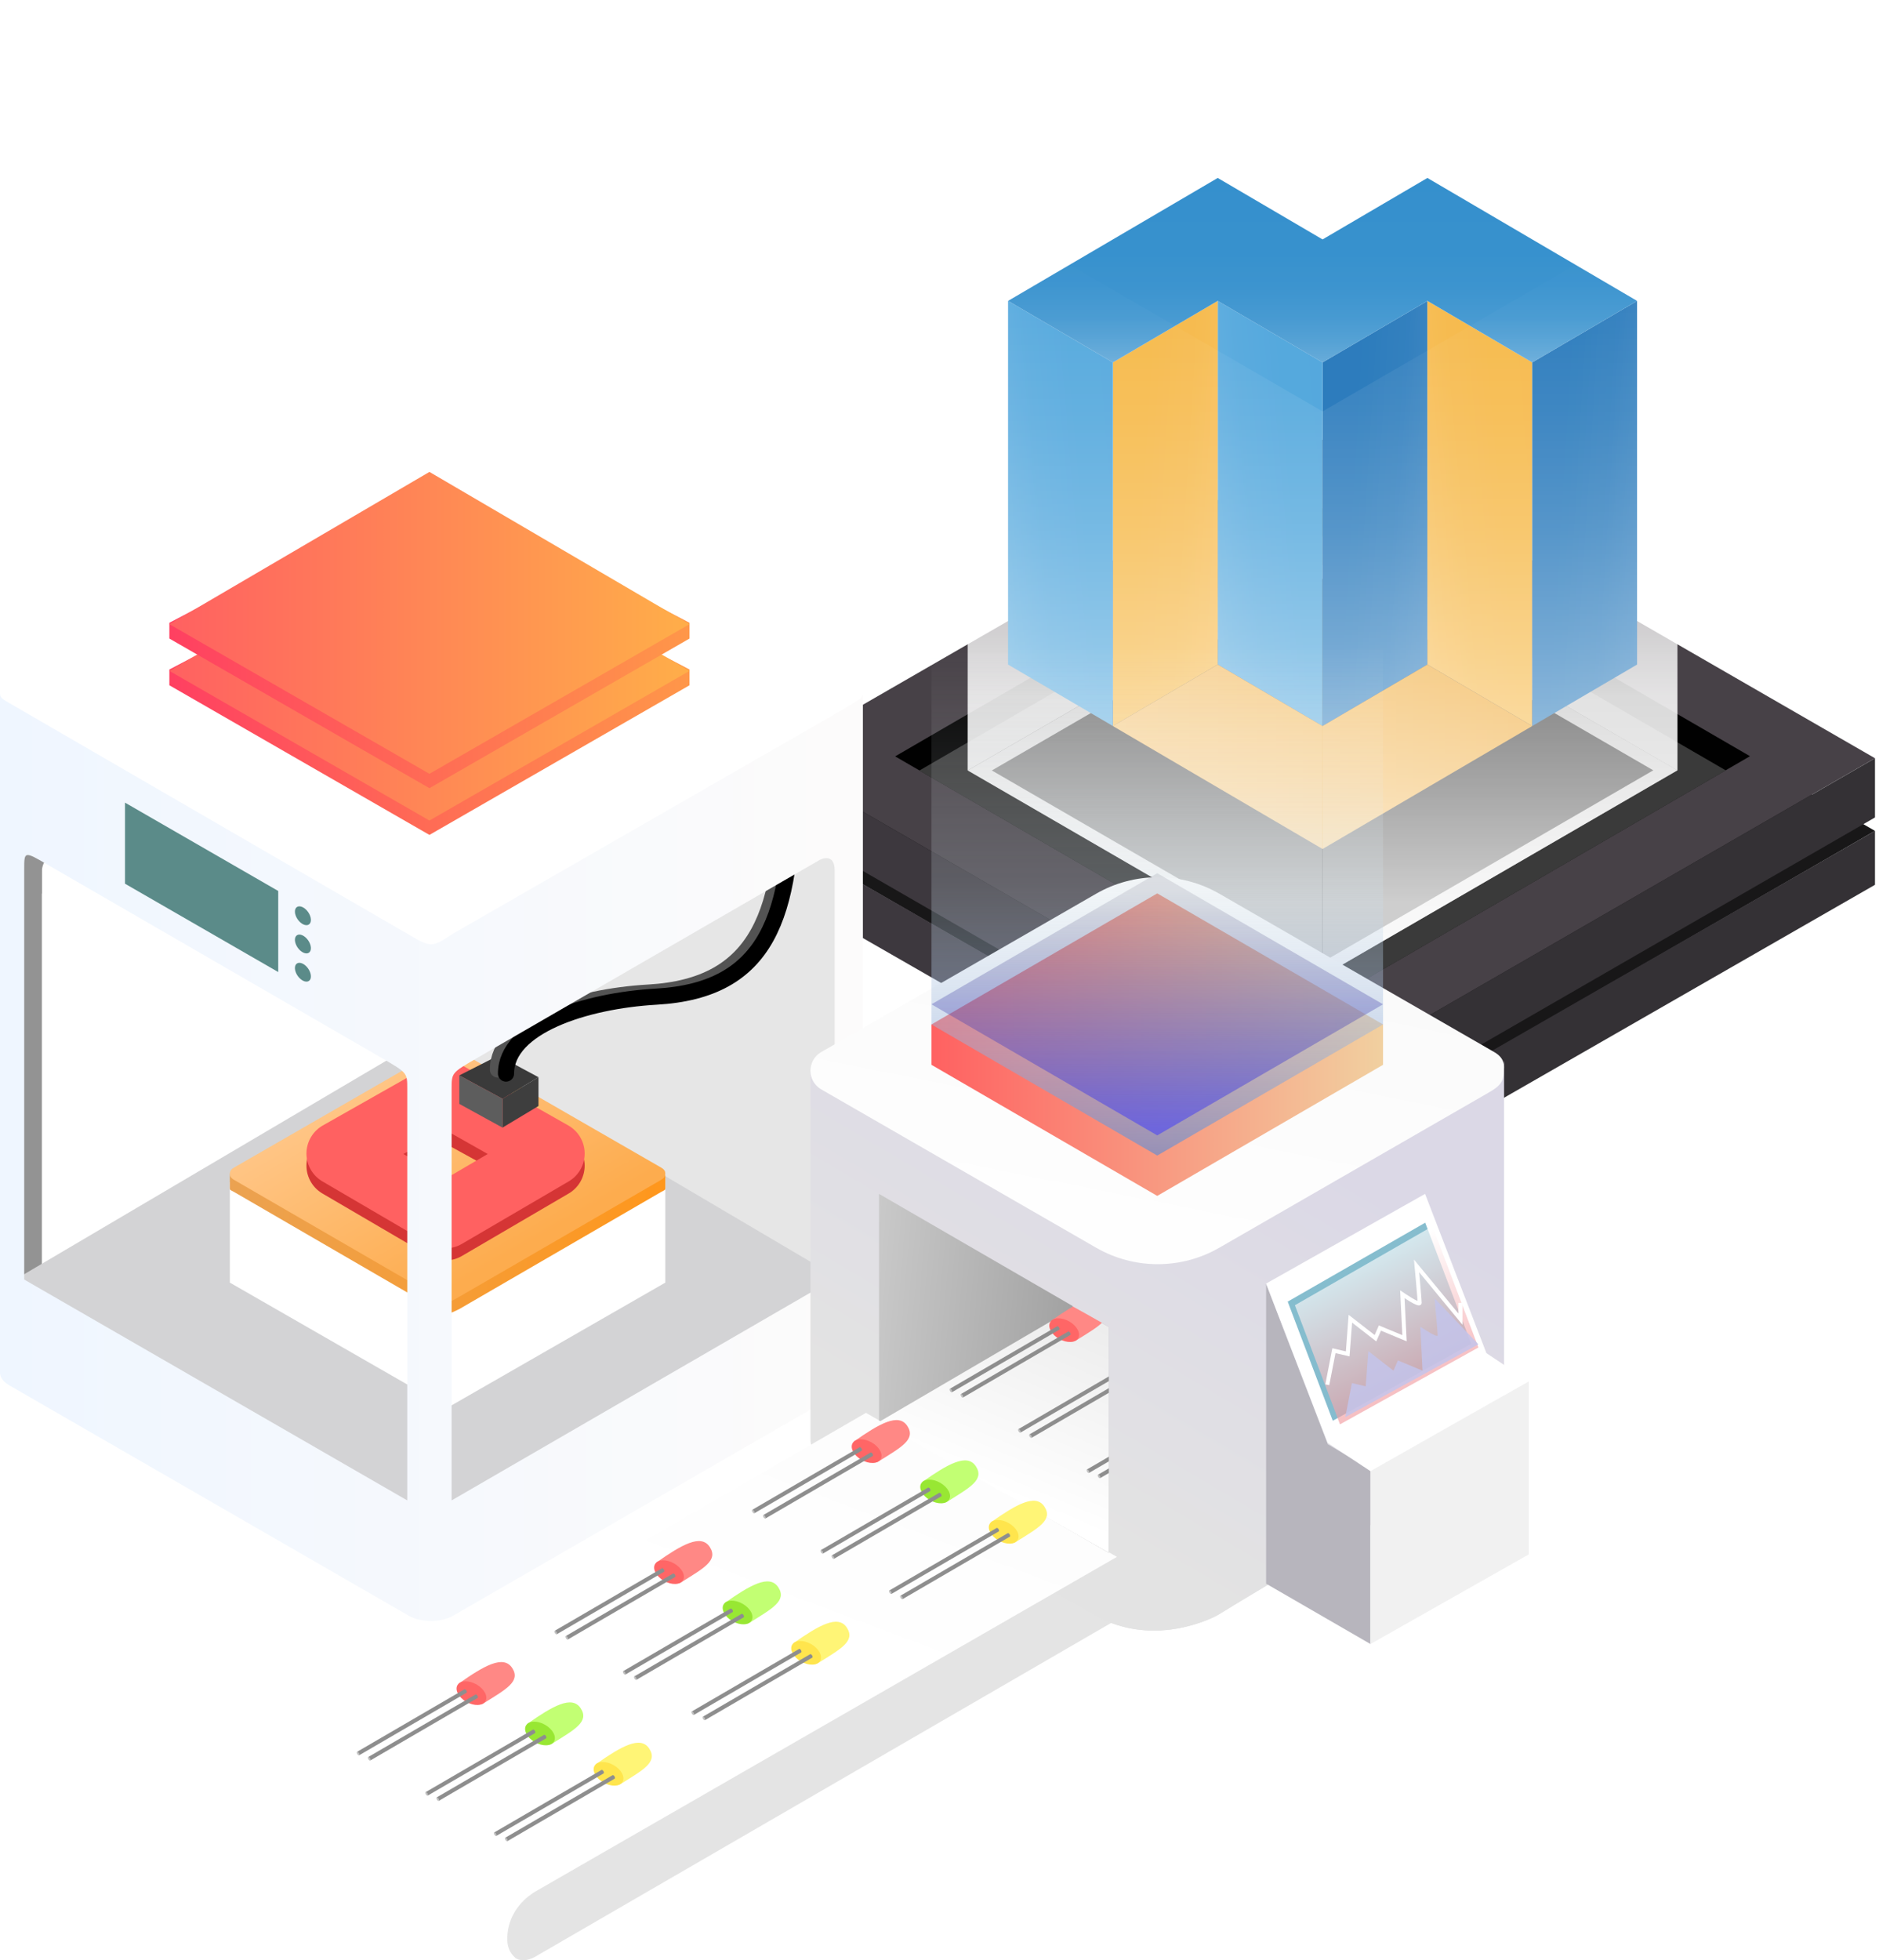<svg width="466" height="486" viewBox="0 0 466 486" fill="none" xmlns="http://www.w3.org/2000/svg">
<path fill-rule="evenodd" clip-rule="evenodd" d="M191.002 206L328.002 127L465.002 206L328.002 285L191.002 206Z" fill="#181718"/>
<path fill-rule="evenodd" clip-rule="evenodd" d="M328.002 298L465.002 219.372V206L328.002 284.629V298Z" fill="#343135"/>
<path fill-rule="evenodd" clip-rule="evenodd" d="M191.002 219.372L328.002 298V284.629L191.002 206V219.372Z" fill="#3D383E"/>
<path fill-rule="evenodd" clip-rule="evenodd" d="M191.002 187.987L328.002 109L465.002 187.987L328.002 267L191.002 187.987Z" fill="#474147"/>
<path fill-rule="evenodd" clip-rule="evenodd" d="M328.002 281.66L465.002 202.674V188L328.002 267V281.66Z" fill="#343135"/>
<path fill-rule="evenodd" clip-rule="evenodd" d="M191.002 202.674L328.002 281.66V266.988L191.002 188V202.674Z" fill="#3D383E"/>
<path fill-rule="evenodd" clip-rule="evenodd" d="M434.002 187.484L328.002 126L222.002 187.527L328.002 249L434.002 187.484Z" fill="#010101"/>
<path fill-rule="evenodd" clip-rule="evenodd" d="M428.002 191.004L328.002 133L228.002 191.045L328.002 249.038L428.002 191.004Z" fill="#3A3A3A"/>
<g filter="url(#filter0_d)">
<path fill-rule="evenodd" clip-rule="evenodd" d="M328.002 143.468L245.985 191.022L328.001 238.533L410.019 190.988L328.002 143.468ZM328.002 140L240.002 191.023L328.002 242L416.002 190.987L328.002 140Z" fill="url(#paint0_linear)"/>
</g>
<path fill-rule="evenodd" clip-rule="evenodd" d="M416.002 51L328.002 0V140L416.002 191V51Z" fill="url(#paint1_linear)"/>
<path fill-rule="evenodd" clip-rule="evenodd" d="M240.002 51L328.002 0V140L240.002 191V51Z" fill="url(#paint2_linear)"/>
<path fill-rule="evenodd" clip-rule="evenodd" d="M328.001 89.844L354.002 74.602V164.763L328.001 180.004V89.844Z" fill="#2B7BBC"/>
<path fill-rule="evenodd" clip-rule="evenodd" d="M328.003 180.004L302.001 164.763V74.602L328.003 89.844L328.003 180.004Z" fill="#54A8DD"/>
<path fill-rule="evenodd" clip-rule="evenodd" d="M380 180.004L354.002 164.763V74.602L380 89.844V180.004Z" fill="#F6B94A"/>
<path fill-rule="evenodd" clip-rule="evenodd" d="M276.003 89.845V180.004L302.001 164.763V74.602L276.003 89.844V89.845Z" fill="#F6B94A"/>
<path fill-rule="evenodd" clip-rule="evenodd" d="M250.003 74.602V164.763L276.003 180.004V89.844L250.003 74.602Z" fill="#54A8DD"/>
<path fill-rule="evenodd" clip-rule="evenodd" d="M354.003 164.763L380 180.005L328.003 210.487L276.004 180.005L302.001 164.763L328.002 180.005L354.003 164.763Z" fill="#F0AB3A"/>
<path fill-rule="evenodd" clip-rule="evenodd" d="M406 74.602V164.763L380 180.004V89.844L406 74.602Z" fill="#2B7BBC"/>
<path fill-rule="evenodd" clip-rule="evenodd" d="M354.002 74.602L328.001 89.844L302.001 74.602L276.004 89.844L250.005 74.602L302.001 44.12L328.001 59.361L354.003 44.12L406.002 74.602L380 89.844L354.002 74.602Z" fill="#3590CD"/>
<path fill-rule="evenodd" clip-rule="evenodd" d="M328 89.844L354.001 74.602V164.763L328 180.004V89.844Z" fill="url(#paint3_linear)"/>
<path fill-rule="evenodd" clip-rule="evenodd" d="M328.001 180.004L302.001 164.763V74.602L328.003 89.844L328.001 180.004Z" fill="url(#paint4_linear)"/>
<path fill-rule="evenodd" clip-rule="evenodd" d="M379.999 180.004L354.001 164.763V74.602L379.999 89.844V180.004Z" fill="url(#paint5_linear)"/>
<path fill-rule="evenodd" clip-rule="evenodd" d="M276.002 89.845V180.004L302.001 164.763V74.602L276.003 89.844L276.002 89.845Z" fill="url(#paint6_linear)"/>
<path fill-rule="evenodd" clip-rule="evenodd" d="M250.002 74.602V164.763L276.002 180.004V89.844L250.002 74.602Z" fill="url(#paint7_linear)"/>
<path fill-rule="evenodd" clip-rule="evenodd" d="M354.002 164.763L379.999 180.005L328.003 210.487L276.003 180.005L302.001 164.763L328.002 180.005L354.002 164.763Z" fill="url(#paint8_linear)"/>
<path fill-rule="evenodd" clip-rule="evenodd" d="M405.999 74.602V164.763L379.999 180.004V89.844L405.999 74.602Z" fill="url(#paint9_linear)"/>
<path fill-rule="evenodd" clip-rule="evenodd" d="M354.001 74.602L328 89.844L302.001 74.602L276.004 89.844L250.004 74.602L302.001 44.12L328.001 59.361L354.003 44.12L406.002 74.602L380 89.844L354.001 74.602Z" fill="url(#paint10_linear)"/>
<path fill-rule="evenodd" clip-rule="evenodd" d="M328.002 102L240.002 51V191L328.002 242V102Z" fill="url(#paint11_linear)"/>
<path fill-rule="evenodd" clip-rule="evenodd" d="M328.002 102L416.002 51V191L328.002 242V102Z" fill="url(#paint12_linear)"/>
<path fill-rule="evenodd" clip-rule="evenodd" d="M10.389 221.536C10.389 219.453 10.389 217.667 10.389 216.179C10.389 213.054 12.774 211.632 14.826 211.763C18.448 211.995 19.869 214.211 21.098 213.726C22.44 213.195 26.13 214.012 26.607 213.726C26.913 213.542 26.386 212.852 26.259 212.685C25.974 212.312 24.757 210.163 24.236 209.665C22.981 208.465 15.227 206.707 13.21 206.918C11.189 207.131 7.819 207.979 6.819 209.665C6.409 210.355 6.202 212.348 5.869 213.054C5.528 213.777 5.895 215.379 5.869 216.193C5.851 216.717 5.789 218.795 5.683 222.429L10.389 221.536Z" fill="#939393"/>
<path fill-rule="evenodd" clip-rule="evenodd" d="M1.944 215.712H10.381L10.381 321.952H1.944L1.944 215.712Z" fill="#939393"/>
<path fill-rule="evenodd" clip-rule="evenodd" d="M110.735 132.464L109.827 265.403L210.614 321.34L210.252 208.013C210.252 208.013 111.475 139.127 111.648 136.351" fill="#E6E6E6"/>
<path fill-rule="evenodd" clip-rule="evenodd" d="M2.151 318.187L106.124 256.897L210.096 318.187L106.124 379.476L2.151 318.187Z" fill="#D3D3D5"/>
<path fill-rule="evenodd" clip-rule="evenodd" d="M111.002 321.874V349.001L165.002 318.001V292.001L111.002 321.874Z" fill="url(#paint13_linear)"/>
<path fill-rule="evenodd" clip-rule="evenodd" d="M57.002 318L111.002 349V324.354L57.002 293.086V318Z" fill="url(#paint14_linear)"/>
<path fill-rule="evenodd" clip-rule="evenodd" d="M106.776 263.85L57.002 291V294.501C57.002 295.001 57.002 295.001 58.002 295.501L108.002 324.501C111.002 326 111.002 326.001 114.002 324.501L164.002 295.5C165.002 295 165.002 295.001 165.002 294.501V291.43L115.228 263.85C114.059 263.17 112.528 262.828 110.998 262.828C109.468 262.828 107.945 263.17 106.776 263.85Z" fill="url(#paint15_linear)"/>
<path fill-rule="evenodd" clip-rule="evenodd" d="M107.502 261L58.002 289.5C57.233 289.956 57.001 290.403 57.002 291C57.003 291.596 57.235 292.046 58.002 292.5L108.002 321.452C111.002 323.201 111.002 323.2 114.002 321.452L164.002 292.5C164.769 292.046 165.001 291.596 165.002 291C165.003 290.403 164.771 289.956 164.002 289.5L114.502 261C113.335 260.308 112.533 259.5 111.002 259.5C109.472 259.5 108.669 260.308 107.502 261Z" fill="url(#paint16_linear)"/>
<path fill-rule="evenodd" clip-rule="evenodd" d="M109.715 274L137.002 289L110.502 304.5L84.002 289L109.715 274Z" stroke="#D53535" stroke-width="16" stroke-linecap="round" stroke-linejoin="round"/>
<path fill-rule="evenodd" clip-rule="evenodd" d="M110.502 271L137.002 286L110.502 301.5L84.002 286L110.502 271Z" stroke="#FF6161" stroke-width="16" stroke-linecap="round" stroke-linejoin="round"/>
<path fill-rule="evenodd" clip-rule="evenodd" d="M113.913 266.626L123.565 261.715L133.547 267.072L124.623 272.429L113.913 266.626Z" fill="#3A3A3A"/>
<path fill-rule="evenodd" clip-rule="evenodd" d="M124.623 272.429L133.547 267.072V274.215L124.623 279.572V272.429Z" fill="#3E3E3E"/>
<path fill-rule="evenodd" clip-rule="evenodd" d="M113.913 266.625L124.623 272.429V279.572L113.913 273.691V266.625Z" fill="#5D5D5D"/>
<path d="M123.491 265.179C123.491 253.5 143.002 247.114 160.787 246.098C188.502 244.515 194.503 226 194.503 193" stroke="#535353" stroke-width="4" stroke-linecap="round" stroke-linejoin="round"/>
<path d="M125.491 266.179C125.491 254.5 145.002 248.114 162.787 247.098C190.502 245.515 196.502 227 196.502 194" stroke="black" stroke-width="4" stroke-linecap="round" stroke-linejoin="round"/>
<path d="M0.002 171.536L0.002 179.826L0.002 340.527L0.002 340.536C0.097 341.602 0.907 342.657 2.322 343.473L101.342 400.573C104.381 402.326 109.311 402.334 112.355 400.591L210.502 344C214.002 342 214.002 342 214.002 340.176V321.445V321.474L214.002 179.476V171.536L0.002 171.536ZM6.002 317.239L6.002 215.5C6.002 211 6.002 211 12.002 214.5L95.002 262.5C101.002 266 101.002 266 101.002 270L101.002 372L6.002 317.239ZM112.002 270C112.002 265.974 112.002 266 118.002 262.5L203.081 213.322C203.662 212.99 204.216 212.814 204.719 212.772C206.228 212.646 207.002 213.76 207.002 215.766L207.002 317L112.002 372L112.002 270Z" fill="url(#paint17_linear)"/>
<path fill-rule="evenodd" clip-rule="evenodd" d="M101.002 231.5L3.502 175C0.002 173 -0.017 173 0.002 171.5C0.014 170.563 0.002 169.5 3.502 167.5L101.002 111.001C106.502 107.5 106.502 107.501 112.002 111.002L211.726 168.437C213.077 169.216 214.02 169.5 214.002 171.5C213.989 173 214.002 173 208.002 176.5L112.319 231.5C107.002 235 107.002 235 101.002 231.5Z" fill="white"/>
<path d="M31.002 199L69.002 220.9V241L31.002 219.1V199Z" fill="#5B8B89"/>
<path fill-rule="evenodd" clip-rule="evenodd" d="M73.145 233.164C73.225 234.357 74.175 235.72 75.268 236.207C76.362 236.694 77.183 236.12 77.104 234.926C77.025 233.731 76.075 232.369 74.982 231.882C73.888 231.395 73.066 231.969 73.145 233.164Z" fill="#5B8B89"/>
<path fill-rule="evenodd" clip-rule="evenodd" d="M73.145 240.164C73.225 241.357 74.175 242.72 75.268 243.207C76.362 243.694 77.183 243.12 77.104 241.926C77.025 240.731 76.075 239.369 74.982 238.882C73.888 238.395 73.066 238.969 73.145 240.164Z" fill="#5B8B89"/>
<path fill-rule="evenodd" clip-rule="evenodd" d="M73.145 226.164C73.225 227.357 74.175 228.72 75.268 229.207C76.362 229.694 77.183 229.12 77.104 227.926C77.025 226.731 76.075 225.369 74.982 224.882C73.888 224.395 73.066 224.969 73.145 226.164Z" fill="#5B8B89"/>
<path fill-rule="evenodd" clip-rule="evenodd" d="M42.002 165.994V169.9L106.502 207L171.002 169.9V165.994L106.502 132.149L42.002 165.994Z" fill="url(#paint18_linear)"/>
<path fill-rule="evenodd" clip-rule="evenodd" d="M42.002 166.336L106.502 203.437L171.002 166.336L106.502 128.585L42.002 166.336Z" fill="url(#paint19_linear)"/>
<path fill-rule="evenodd" clip-rule="evenodd" d="M42.002 154.411V158.316L106.502 195.416L171.002 158.316V154.411C149.502 143.128 128.002 131.846 106.502 120.565C85.002 131.846 63.502 143.128 42.002 154.411Z" fill="url(#paint20_linear)"/>
<path fill-rule="evenodd" clip-rule="evenodd" d="M42.002 154.753L106.502 191.852L171.002 154.753L106.502 117.001L42.002 154.753Z" fill="url(#paint21_linear)"/>
<path fill-rule="evenodd" clip-rule="evenodd" d="M135.341 466.532C134.624 466.709 133.81 467.026 132.889 467.5C127.012 470.526 125.515 475.298 125.515 480.325C125.515 485.352 128.952 487.252 132.672 485.165L276.34 401.929V385.107L135.341 466.532Z" fill="#E4E4E4"/>
<path fill-rule="evenodd" clip-rule="evenodd" d="M373.002 263C373.002 281.5 373.002 356.932 373.002 356.932C373.002 356.932 374.406 359.2 351.599 371.576C328.793 383.952 301.919 400.475 301.919 400.475C301.919 400.475 286.714 409.025 271.511 400.475C256.306 391.924 204.866 362.758 204.866 362.758C204.866 362.758 201.002 360.779 201.002 356.932C201.002 353.086 201.002 265.465 201.002 265.465C201.002 265.465 201.002 266.156 202.502 267C204.313 268.021 204.08 268.166 209.056 270.96C214.635 274.091 233.496 285.011 274.449 308.523C278.634 310.926 284.002 311 287.002 311C290.002 311 295.502 310.744 300.402 307.953C346.536 281.673 367.047 269.621 369.174 268.29C372.591 266.154 373.002 263.873 373.002 263Z" fill="url(#paint22_linear)"/>
<path d="M132.655 469.036C131.536 469.718 125.812 473.35 125.812 480.72C125.812 483.541 127.069 484.754 128.002 485.6C128.002 485.6 126.828 485.665 68.002 451C65.828 449.719 64.829 447.565 64.829 445.181C64.829 443.11 64.814 440.056 66.525 437.264C67.415 435.812 69.086 434.619 71.098 433.454C214.76 350.286 214.76 350.286 214.76 350.286L277.002 386L132.655 469.036Z" fill="url(#paint23_linear)"/>
<path fill-rule="evenodd" clip-rule="evenodd" d="M218.002 352.197V296.001L275.002 329.001V385.001L218.002 352.197Z" fill="url(#paint24_linear)"/>
<path fill-rule="evenodd" clip-rule="evenodd" d="M275.002 329.001V385.001L218.002 352.539L266.502 324.151L275.002 329.001Z" fill="url(#paint25_linear)"/>
<path d="M119.951 422.298C118.783 423.034 117.233 422.334 116.029 420.481C114.826 418.628 113.35 417.697 113.85 417.347C119.988 413.046 124.85 410.197 127.029 413.552C129.207 416.906 125.45 418.833 119.951 422.298Z" fill="#FF8885"/>
<ellipse rx="4" ry="2.5" transform="matrix(0.866 0.5 -0.512 0.859 116.921 419.785)" fill="#FF6666"/>
<path d="M117.944 420.117C117.944 420.117 118.202 420.083 118.408 420.426C118.614 420.769 118.459 420.974 118.459 420.974L91.834 436.477L91.319 435.62L117.944 420.117Z" fill="#8E8E8E"/>
<ellipse rx="0.5" ry="0.239" transform="matrix(0.515 0.857 -0.864 0.503 91.562 436.056)" fill="#C1C1C1"/>
<path d="M115.196 418.817C115.196 418.817 115.454 418.783 115.66 419.126C115.866 419.469 115.712 419.675 115.712 419.675L89.087 435.177L88.572 434.32L115.196 418.817Z" fill="#8E8E8E"/>
<ellipse rx="0.5" ry="0.239" transform="matrix(0.515 0.857 -0.864 0.503 88.814 434.756)" fill="#C1C1C1"/>
<path d="M168.951 392.298C167.783 393.034 166.233 392.334 165.029 390.481C163.826 388.628 162.35 387.697 162.85 387.347C168.988 383.046 173.85 380.197 176.029 383.552C178.207 386.906 174.45 388.833 168.951 392.298Z" fill="#FF8885"/>
<ellipse rx="4" ry="2.5" transform="matrix(0.866 0.5 -0.512 0.859 165.921 389.785)" fill="#FF6666"/>
<path d="M166.944 390.117C166.944 390.117 167.202 390.083 167.408 390.426C167.614 390.769 167.459 390.974 167.459 390.974L140.834 406.477L140.319 405.62L166.944 390.117Z" fill="#8E8E8E"/>
<ellipse rx="0.5" ry="0.239" transform="matrix(0.515 0.857 -0.864 0.503 140.562 406.056)" fill="#C1C1C1"/>
<path d="M164.196 388.817C164.196 388.817 164.454 388.783 164.66 389.126C164.866 389.469 164.712 389.675 164.712 389.675L138.087 405.177L137.572 404.32L164.196 388.817Z" fill="#8E8E8E"/>
<ellipse rx="0.5" ry="0.239" transform="matrix(0.515 0.857 -0.864 0.503 137.814 404.756)" fill="#C1C1C1"/>
<path d="M136.95 432.298C135.782 433.034 134.232 432.334 133.029 430.481C131.826 428.628 130.35 427.697 130.85 427.347C136.988 423.046 141.85 420.197 144.028 423.552C146.207 426.906 142.45 428.833 136.95 432.298Z" fill="#C2FF73"/>
<ellipse rx="4" ry="2.5" transform="matrix(0.866 0.5 -0.512 0.859 133.921 429.785)" fill="#98E733"/>
<path d="M134.943 430.117C134.943 430.117 135.201 430.083 135.407 430.426C135.613 430.769 135.458 430.974 135.458 430.974L108.834 446.477L108.319 445.62L134.943 430.117Z" fill="#8E8E8E"/>
<ellipse rx="0.5" ry="0.239" transform="matrix(0.515 0.857 -0.864 0.503 108.561 446.056)" fill="#C1C1C1"/>
<path d="M132.196 428.817C132.196 428.817 132.454 428.783 132.66 429.126C132.866 429.469 132.711 429.675 132.711 429.675L106.086 445.177L105.571 444.32L132.196 428.817Z" fill="#8E8E8E"/>
<ellipse rx="0.5" ry="0.239" transform="matrix(0.515 0.857 -0.864 0.503 105.814 444.756)" fill="#C1C1C1"/>
<path d="M185.95 402.298C184.782 403.034 183.232 402.334 182.029 400.481C180.826 398.628 179.35 397.697 179.85 397.347C185.988 393.046 190.85 390.197 193.028 393.552C195.207 396.906 191.45 398.833 185.95 402.298Z" fill="#C2FF73"/>
<ellipse rx="4" ry="2.5" transform="matrix(0.866 0.5 -0.512 0.859 182.921 399.785)" fill="#98E733"/>
<path d="M183.943 400.117C183.943 400.117 184.201 400.083 184.407 400.426C184.613 400.769 184.458 400.974 184.458 400.974L157.834 416.477L157.319 415.62L183.943 400.117Z" fill="#8E8E8E"/>
<ellipse rx="0.5" ry="0.239" transform="matrix(0.515 0.857 -0.864 0.503 157.561 416.056)" fill="#C1C1C1"/>
<path d="M181.196 398.817C181.196 398.817 181.454 398.783 181.66 399.126C181.866 399.469 181.711 399.675 181.711 399.675L155.086 415.177L154.571 414.32L181.196 398.817Z" fill="#8E8E8E"/>
<ellipse rx="0.5" ry="0.239" transform="matrix(0.515 0.857 -0.864 0.503 154.814 414.756)" fill="#C1C1C1"/>
<path d="M153.95 442.298C152.782 443.034 151.232 442.334 150.029 440.481C148.826 438.628 147.35 437.697 147.85 437.347C153.988 433.046 158.85 430.197 161.028 433.552C163.207 436.906 159.45 438.833 153.95 442.298Z" fill="#FFF576"/>
<ellipse rx="4" ry="2.5" transform="matrix(0.866 0.5 -0.512 0.859 150.921 439.785)" fill="#FFE54D"/>
<path d="M151.943 440.117C151.943 440.117 152.201 440.083 152.407 440.426C152.613 440.769 152.458 440.974 152.458 440.974L125.834 456.477L125.319 455.62L151.943 440.117Z" fill="#8E8E8E"/>
<ellipse rx="0.5" ry="0.239" transform="matrix(0.515 0.857 -0.864 0.503 125.561 456.056)" fill="#C1C1C1"/>
<path d="M149.196 438.817C149.196 438.817 149.454 438.783 149.66 439.126C149.866 439.469 149.711 439.675 149.711 439.675L123.086 455.177L122.571 454.32L149.196 438.817Z" fill="#8E8E8E"/>
<ellipse rx="0.5" ry="0.239" transform="matrix(0.515 0.857 -0.864 0.503 122.814 454.756)" fill="#C1C1C1"/>
<path d="M202.95 412.298C201.782 413.034 200.232 412.334 199.029 410.481C197.826 408.628 196.35 407.697 196.85 407.347C202.988 403.046 207.85 400.197 210.028 403.552C212.207 406.906 208.45 408.833 202.95 412.298Z" fill="#FFF576"/>
<ellipse rx="4" ry="2.5" transform="matrix(0.866 0.5 -0.512 0.859 199.921 409.785)" fill="#FFE54D"/>
<path d="M200.943 410.117C200.943 410.117 201.201 410.083 201.407 410.426C201.613 410.769 201.458 410.974 201.458 410.974L174.834 426.477L174.319 425.62L200.943 410.117Z" fill="#8E8E8E"/>
<ellipse rx="0.5" ry="0.239" transform="matrix(0.515 0.857 -0.864 0.503 174.561 426.056)" fill="#C1C1C1"/>
<path d="M198.196 408.817C198.196 408.817 198.454 408.783 198.66 409.126C198.866 409.469 198.711 409.675 198.711 409.675L172.086 425.177L171.571 424.32L198.196 408.817Z" fill="#8E8E8E"/>
<ellipse rx="0.5" ry="0.239" transform="matrix(0.515 0.857 -0.864 0.503 171.814 424.756)" fill="#C1C1C1"/>
<path d="M217.951 362.298C216.783 363.034 215.233 362.334 214.029 360.481C212.826 358.628 211.35 357.697 211.85 357.347C217.989 353.046 222.85 350.197 225.029 353.552C227.207 356.906 223.451 358.833 217.951 362.298Z" fill="#FF8885"/>
<ellipse rx="4" ry="2.5" transform="matrix(0.866 0.5 -0.512 0.859 214.922 359.785)" fill="#FF6666"/>
<path d="M215.944 360.117C215.944 360.117 216.202 360.083 216.408 360.426C216.614 360.769 216.459 360.974 216.459 360.974L189.834 376.477L189.319 375.62L215.944 360.117Z" fill="#8E8E8E"/>
<ellipse rx="0.5" ry="0.239" transform="matrix(0.515 0.857 -0.864 0.503 189.562 376.056)" fill="#C1C1C1"/>
<path d="M213.197 358.817C213.197 358.817 213.455 358.783 213.661 359.126C213.867 359.469 213.712 359.675 213.712 359.675L187.087 375.177L186.572 374.32L213.197 358.817Z" fill="#8E8E8E"/>
<ellipse rx="0.5" ry="0.239" transform="matrix(0.515 0.857 -0.864 0.503 186.815 374.756)" fill="#C1C1C1"/>
<path d="M234.95 372.298C233.782 373.034 232.232 372.334 231.029 370.481C229.826 368.628 228.35 367.697 228.85 367.347C234.988 363.046 239.85 360.197 242.028 363.552C244.207 366.906 240.45 368.833 234.95 372.298Z" fill="#C2FF73"/>
<ellipse rx="4" ry="2.5" transform="matrix(0.866 0.5 -0.512 0.859 231.921 369.785)" fill="#98E733"/>
<path d="M232.944 370.117C232.944 370.117 233.201 370.083 233.407 370.426C233.613 370.769 233.459 370.974 233.459 370.974L206.834 386.477L206.319 385.62L232.944 370.117Z" fill="#8E8E8E"/>
<ellipse rx="0.5" ry="0.239" transform="matrix(0.515 0.857 -0.864 0.503 206.561 386.056)" fill="#C1C1C1"/>
<path d="M230.196 368.817C230.196 368.817 230.454 368.783 230.66 369.126C230.866 369.469 230.711 369.675 230.711 369.675L204.086 385.177L203.571 384.32L230.196 368.817Z" fill="#8E8E8E"/>
<ellipse rx="0.5" ry="0.239" transform="matrix(0.515 0.857 -0.864 0.503 203.814 384.756)" fill="#C1C1C1"/>
<path d="M251.95 382.298C250.782 383.034 249.232 382.334 248.029 380.481C246.826 378.628 245.35 377.697 245.85 377.347C251.988 373.046 256.85 370.197 259.028 373.552C261.207 376.906 257.45 378.833 251.95 382.298Z" fill="#FFF576"/>
<ellipse rx="4" ry="2.5" transform="matrix(0.866 0.5 -0.512 0.859 248.921 379.785)" fill="#FFE54D"/>
<path d="M249.944 380.117C249.944 380.117 250.201 380.083 250.407 380.426C250.613 380.769 250.459 380.974 250.459 380.974L223.834 396.477L223.319 395.62L249.944 380.117Z" fill="#8E8E8E"/>
<ellipse rx="0.5" ry="0.239" transform="matrix(0.515 0.857 -0.864 0.503 223.561 396.056)" fill="#C1C1C1"/>
<path d="M247.196 378.817C247.196 378.817 247.454 378.783 247.66 379.126C247.866 379.469 247.711 379.675 247.711 379.675L221.086 395.177L220.571 394.32L247.196 378.817Z" fill="#8E8E8E"/>
<ellipse rx="0.5" ry="0.239" transform="matrix(0.515 0.857 -0.864 0.503 220.814 394.756)" fill="#C1C1C1"/>
<path d="M266.951 332.298C265.783 333.034 264.233 332.334 263.029 330.481C261.826 328.628 260.35 327.697 260.85 327.347C266.989 323.046 271.85 320.197 274.029 323.552C276.207 326.906 272.451 328.833 266.951 332.298Z" fill="#FF8885"/>
<ellipse rx="4" ry="2.5" transform="matrix(0.866 0.5 -0.512 0.859 263.922 329.785)" fill="#FF6666"/>
<path d="M264.944 330.117C264.944 330.117 265.202 330.083 265.408 330.426C265.614 330.769 265.459 330.974 265.459 330.974L238.834 346.477L238.319 345.62L264.944 330.117Z" fill="#8E8E8E"/>
<ellipse rx="0.5" ry="0.239" transform="matrix(0.515 0.857 -0.864 0.503 238.562 346.056)" fill="#C1C1C1"/>
<path d="M262.197 328.817C262.197 328.817 262.455 328.783 262.661 329.126C262.867 329.469 262.712 329.675 262.712 329.675L236.087 345.177L235.572 344.32L262.197 328.817Z" fill="#8E8E8E"/>
<ellipse rx="0.5" ry="0.239" transform="matrix(0.515 0.857 -0.864 0.503 235.815 344.756)" fill="#C1C1C1"/>
<path d="M283.95 342.298C282.782 343.034 281.232 342.334 280.029 340.481C278.826 338.628 277.35 337.697 277.85 337.347C283.988 333.046 288.85 330.197 291.028 333.552C293.207 336.906 289.45 338.833 283.95 342.298Z" fill="#C2FF73"/>
<ellipse rx="4" ry="2.5" transform="matrix(0.866 0.5 -0.512 0.859 280.921 339.785)" fill="#98E733"/>
<path d="M281.944 340.117C281.944 340.117 282.201 340.083 282.407 340.426C282.613 340.769 282.459 340.974 282.459 340.974L255.834 356.477L255.319 355.62L281.944 340.117Z" fill="#8E8E8E"/>
<ellipse rx="0.5" ry="0.239" transform="matrix(0.515 0.857 -0.864 0.503 255.561 356.056)" fill="#C1C1C1"/>
<path d="M279.196 338.817C279.196 338.817 279.454 338.783 279.66 339.126C279.866 339.469 279.711 339.675 279.711 339.675L253.086 355.177L252.571 354.32L279.196 338.817Z" fill="#8E8E8E"/>
<ellipse rx="0.5" ry="0.239" transform="matrix(0.515 0.857 -0.864 0.503 252.814 354.756)" fill="#C1C1C1"/>
<path d="M300.95 352.298C299.782 353.034 298.232 352.334 297.029 350.481C295.826 348.628 294.35 347.697 294.85 347.347C300.988 343.046 305.85 340.197 308.028 343.552C310.207 346.906 306.45 348.833 300.95 352.298Z" fill="#FFF576"/>
<ellipse rx="4" ry="2.5" transform="matrix(0.866 0.5 -0.512 0.859 297.921 349.785)" fill="#FFE54D"/>
<path d="M298.944 350.117C298.944 350.117 299.201 350.083 299.407 350.426C299.613 350.769 299.459 350.974 299.459 350.974L272.834 366.477L272.319 365.62L298.944 350.117Z" fill="#8E8E8E"/>
<ellipse rx="0.5" ry="0.239" transform="matrix(0.515 0.857 -0.864 0.503 272.561 366.056)" fill="#C1C1C1"/>
<path d="M296.196 348.817C296.196 348.817 296.454 348.783 296.66 349.126C296.866 349.469 296.711 349.675 296.711 349.675L270.086 365.177L269.571 364.32L296.196 348.817Z" fill="#8E8E8E"/>
<ellipse rx="0.5" ry="0.239" transform="matrix(0.515 0.857 -0.864 0.503 269.814 364.756)" fill="#C1C1C1"/>
<path d="M315.951 302.298C314.783 303.034 313.232 302.334 312.029 300.481C310.826 298.628 309.35 297.697 309.85 297.347C315.988 293.046 320.85 290.197 323.029 293.552C325.207 296.906 321.45 298.833 315.951 302.298Z" fill="#FF8885"/>
<ellipse rx="4" ry="2.5" transform="matrix(0.866 0.5 -0.512 0.859 312.922 299.785)" fill="#FF6666"/>
<path d="M313.944 300.117C313.944 300.117 314.202 300.083 314.408 300.426C314.614 300.769 314.459 300.974 314.459 300.974L287.834 316.477L287.319 315.62L313.944 300.117Z" fill="#8E8E8E"/>
<ellipse rx="0.5" ry="0.239" transform="matrix(0.515 0.857 -0.864 0.503 287.562 316.056)" fill="#C1C1C1"/>
<path d="M311.197 298.817C311.197 298.817 311.454 298.783 311.66 299.126C311.866 299.469 311.712 299.675 311.712 299.675L285.087 315.177L284.572 314.32L311.197 298.817Z" fill="#8E8E8E"/>
<ellipse rx="0.5" ry="0.239" transform="matrix(0.515 0.857 -0.864 0.503 284.815 314.756)" fill="#C1C1C1"/>
<path d="M332.95 312.298C331.782 313.034 330.232 312.334 329.029 310.481C327.826 308.628 326.35 307.697 326.85 307.347C332.988 303.046 337.85 300.197 340.028 303.552C342.207 306.906 338.45 308.833 332.95 312.298Z" fill="#C2FF73"/>
<ellipse rx="4" ry="2.5" transform="matrix(0.866 0.5 -0.512 0.859 329.921 309.785)" fill="#98E733"/>
<path d="M330.943 310.117C330.943 310.117 331.201 310.083 331.407 310.426C331.613 310.769 331.458 310.974 331.458 310.974L304.834 326.477L304.319 325.62L330.943 310.117Z" fill="#8E8E8E"/>
<ellipse rx="0.5" ry="0.239" transform="matrix(0.515 0.857 -0.864 0.503 304.561 326.056)" fill="#C1C1C1"/>
<path d="M328.196 308.817C328.196 308.817 328.454 308.783 328.66 309.126C328.866 309.469 328.711 309.675 328.711 309.675L302.086 325.177L301.571 324.32L328.196 308.817Z" fill="#8E8E8E"/>
<ellipse rx="0.5" ry="0.239" transform="matrix(0.515 0.857 -0.864 0.503 301.814 324.756)" fill="#C1C1C1"/>
<path d="M349.95 322.298C348.782 323.034 347.232 322.334 346.029 320.481C344.826 318.628 343.35 317.697 343.85 317.347C349.988 313.046 354.85 310.197 357.028 313.552C359.207 316.906 355.45 318.833 349.95 322.298Z" fill="#FFF576"/>
<ellipse rx="4" ry="2.5" transform="matrix(0.866 0.5 -0.512 0.859 346.921 319.785)" fill="#FFE54D"/>
<path d="M347.943 320.117C347.943 320.117 348.201 320.083 348.407 320.426C348.613 320.769 348.458 320.974 348.458 320.974L321.834 336.477L321.319 335.62L347.943 320.117Z" fill="#8E8E8E"/>
<ellipse rx="0.5" ry="0.239" transform="matrix(0.515 0.857 -0.864 0.503 321.561 336.056)" fill="#C1C1C1"/>
<path d="M345.196 318.817C345.196 318.817 345.454 318.783 345.66 319.126C345.866 319.469 345.711 319.675 345.711 319.675L319.086 335.177L318.571 334.32L345.196 318.817Z" fill="#8E8E8E"/>
<ellipse rx="0.5" ry="0.239" transform="matrix(0.515 0.857 -0.864 0.503 318.814 334.756)" fill="#C1C1C1"/>
<path fill-rule="evenodd" clip-rule="evenodd" d="M373.002 263.001C373.002 275.001 373.002 356.933 373.002 356.933C373.002 356.933 374.406 359.201 351.599 371.577C328.793 383.953 301.919 400.476 301.919 400.476C301.919 400.476 286.714 409.026 271.51 400.476C256.306 391.925 280.002 389.001 280.002 389.001C280.002 388.461 279.502 383.001 275.002 385.001C275.002 385.001 275.002 329.501 275.002 329.001C274.254 328.44 266.002 323.881 266.002 323.881L275.002 308.851C279.187 311.253 284.001 311.001 287.001 311.001C290.001 311.001 295.501 310.745 300.402 307.954C346.536 281.674 367.047 269.622 369.174 268.291C372.591 266.155 373.002 265.001 373.002 263.001Z" fill="url(#paint26_linear)"/>
<path fill-rule="evenodd" clip-rule="evenodd" d="M314.002 392.645L339.883 407.607V364.349L329.31 358.09L314.002 318.322V392.645Z" fill="#B7B5BD"/>
<path fill-rule="evenodd" clip-rule="evenodd" d="M339.883 407.608L379.151 385.376V342.429L339.883 364.661V407.608Z" fill="#F1F1F1"/>
<path fill-rule="evenodd" clip-rule="evenodd" d="M368.642 335.492L353.427 296L314.002 318.238L329.26 357.73L339.883 364.751L379.151 342.49L368.642 335.492Z" fill="url(#paint27_linear)"/>
<path fill-rule="evenodd" clip-rule="evenodd" d="M319.356 322.714L353.456 303.143L364.871 333.19L330.536 352.25L319.356 322.714Z" fill="url(#paint28_linear)" fill-opacity="0.64"/>
<path fill-rule="evenodd" clip-rule="evenodd" d="M321.141 323.606L355.241 304.036L366.656 334.082L332.321 353.143L321.141 323.606Z" fill="url(#paint29_linear)" fill-opacity="0.64"/>
<path d="M329.173 343.322L330.819 334.876L334.235 335.674L334.893 326.947L341.119 331.789L342.227 329.261L348.323 331.789L347.788 320.891C347.788 320.891 352.084 323.838 352.084 323.014C352.084 322.19 351.315 313.858 351.315 313.858L362.194 327.052V323.014" stroke="white"/>
<path fill-rule="evenodd" clip-rule="evenodd" d="M333.635 351.357L335.281 342.911L338.697 343.709L339.355 334.982L345.581 339.824L346.689 337.296L352.786 339.824L352.25 328.926C352.25 328.926 356.547 331.873 356.547 331.049C356.547 330.225 355.777 321.893 355.777 321.893L366.656 333.301" fill="#C3C4EB" fill-opacity="0.854"/>
<path fill-rule="evenodd" clip-rule="evenodd" d="M302.391 221.578C292.944 216.139 281.299 216.139 271.852 221.578L203.689 260.827C200.106 262.89 200.106 268.039 203.689 270.102L271.852 309.351C281.299 314.79 292.944 314.79 302.391 309.351L369.002 271C372.502 269 373.002 268 373.002 264.5C373.002 263 372.237 261.796 370.554 260.827L302.391 221.578Z" fill="url(#paint30_linear)"/>
<path fill-rule="evenodd" clip-rule="evenodd" d="M231.002 264L287.002 296.5L343.002 264V254L287.002 221.5L231.002 254V264Z" fill="url(#paint31_linear)"/>
<path fill-rule="evenodd" clip-rule="evenodd" d="M231.002 161V254L287.002 286.5L343.002 254V161H231.002Z" fill="url(#paint32_linear)"/>
<path fill-rule="evenodd" clip-rule="evenodd" d="M231.002 249L287.002 216.5L343.002 249L287.002 281.5L231.002 249Z" fill="url(#paint33_linear)"/>
<defs>
<filter id="filter0_d" x="234.002" y="134" width="188" height="114" filterUnits="userSpaceOnUse" color-interpolation-filters="sRGB">
<feFlood flood-opacity="0" result="BackgroundImageFix"/>
<feColorMatrix in="SourceAlpha" type="matrix" values="0 0 0 0 0 0 0 0 0 0 0 0 0 0 0 0 0 0 127 0"/>
<feOffset/>
<feGaussianBlur stdDeviation="3"/>
<feColorMatrix type="matrix" values="0 0 0 0 1 0 0 0 0 1 0 0 0 0 1 0 0 0 0.85 0"/>
<feBlend mode="normal" in2="BackgroundImageFix" result="effect1_dropShadow"/>
<feBlend mode="normal" in="SourceGraphic" in2="effect1_dropShadow" result="shape"/>
</filter>
<linearGradient id="paint0_linear" x1="328.002" y1="242" x2="328.002" y2="140" gradientUnits="userSpaceOnUse">
<stop stop-color="white" stop-opacity="0.9"/>
<stop offset="1" stop-color="white" stop-opacity="0.6"/>
</linearGradient>
<linearGradient id="paint1_linear" x1="343.296" y1="172.784" x2="343.296" y2="9.103" gradientUnits="userSpaceOnUse">
<stop stop-color="white" stop-opacity="0.75"/>
<stop offset="0.193" stop-color="white" stop-opacity="0.531"/>
<stop offset="0.387" stop-color="white" stop-opacity="0.342"/>
<stop offset="0.569" stop-color="white" stop-opacity="0.193"/>
<stop offset="0.738" stop-color="white" stop-opacity="0.087"/>
<stop offset="0.886" stop-color="white" stop-opacity="0.023"/>
<stop offset="1" stop-color="white" stop-opacity="0"/>
</linearGradient>
<linearGradient id="paint2_linear" x1="312.708" y1="172.784" x2="312.708" y2="9.103" gradientUnits="userSpaceOnUse">
<stop stop-color="white" stop-opacity="0.75"/>
<stop offset="0.193" stop-color="white" stop-opacity="0.531"/>
<stop offset="0.387" stop-color="white" stop-opacity="0.342"/>
<stop offset="0.569" stop-color="white" stop-opacity="0.193"/>
<stop offset="0.738" stop-color="white" stop-opacity="0.087"/>
<stop offset="0.886" stop-color="white" stop-opacity="0.023"/>
<stop offset="1" stop-color="white" stop-opacity="0"/>
</linearGradient>
<linearGradient id="paint3_linear" x1="366.265" y1="152.522" x2="312.87" y2="149.279" gradientUnits="userSpaceOnUse">
<stop stop-color="white" stop-opacity="0.25"/>
<stop offset="0.109" stop-color="white" stop-opacity="0.163"/>
<stop offset="0.241" stop-color="white" stop-opacity="0.091"/>
<stop offset="0.397" stop-color="white" stop-opacity="0.039"/>
<stop offset="0.598" stop-color="white" stop-opacity="0.01"/>
<stop offset="1" stop-color="white" stop-opacity="0"/>
</linearGradient>
<linearGradient id="paint4_linear" x1="293.091" y1="158.537" x2="341.962" y2="154.297" gradientUnits="userSpaceOnUse">
<stop stop-color="white" stop-opacity="0.25"/>
<stop offset="0.109" stop-color="white" stop-opacity="0.163"/>
<stop offset="0.241" stop-color="white" stop-opacity="0.091"/>
<stop offset="0.397" stop-color="white" stop-opacity="0.039"/>
<stop offset="0.598" stop-color="white" stop-opacity="0.01"/>
<stop offset="1" stop-color="white" stop-opacity="0"/>
</linearGradient>
<linearGradient id="paint5_linear" x1="345.092" y1="158.536" x2="393.959" y2="154.297" gradientUnits="userSpaceOnUse">
<stop stop-color="white" stop-opacity="0.25"/>
<stop offset="0.109" stop-color="white" stop-opacity="0.163"/>
<stop offset="0.241" stop-color="white" stop-opacity="0.091"/>
<stop offset="0.397" stop-color="white" stop-opacity="0.039"/>
<stop offset="0.598" stop-color="white" stop-opacity="0.01"/>
<stop offset="1" stop-color="white" stop-opacity="0"/>
</linearGradient>
<linearGradient id="paint6_linear" x1="314.265" y1="152.521" x2="260.871" y2="149.278" gradientUnits="userSpaceOnUse">
<stop stop-color="white" stop-opacity="0.25"/>
<stop offset="0.109" stop-color="white" stop-opacity="0.163"/>
<stop offset="0.241" stop-color="white" stop-opacity="0.091"/>
<stop offset="0.397" stop-color="white" stop-opacity="0.039"/>
<stop offset="0.598" stop-color="white" stop-opacity="0.01"/>
<stop offset="1" stop-color="white" stop-opacity="0"/>
</linearGradient>
<linearGradient id="paint7_linear" x1="241.093" y1="158.536" x2="289.962" y2="154.297" gradientUnits="userSpaceOnUse">
<stop stop-color="white" stop-opacity="0.25"/>
<stop offset="0.109" stop-color="white" stop-opacity="0.163"/>
<stop offset="0.241" stop-color="white" stop-opacity="0.091"/>
<stop offset="0.397" stop-color="white" stop-opacity="0.039"/>
<stop offset="0.598" stop-color="white" stop-opacity="0.01"/>
<stop offset="1" stop-color="white" stop-opacity="0"/>
</linearGradient>
<linearGradient id="paint8_linear" x1="276.003" y1="187.625" x2="379.999" y2="187.625" gradientUnits="userSpaceOnUse">
<stop stop-color="white" stop-opacity="0.25"/>
<stop offset="0.242" stop-color="white" stop-opacity="0.212"/>
<stop offset="0.648" stop-color="white" stop-opacity="0.109"/>
<stop offset="1" stop-color="white" stop-opacity="0"/>
</linearGradient>
<linearGradient id="paint9_linear" x1="418.263" y1="152.521" x2="364.869" y2="149.278" gradientUnits="userSpaceOnUse">
<stop stop-color="white" stop-opacity="0.25"/>
<stop offset="0.109" stop-color="white" stop-opacity="0.163"/>
<stop offset="0.241" stop-color="white" stop-opacity="0.091"/>
<stop offset="0.397" stop-color="white" stop-opacity="0.039"/>
<stop offset="0.598" stop-color="white" stop-opacity="0.01"/>
<stop offset="1" stop-color="white" stop-opacity="0"/>
</linearGradient>
<linearGradient id="paint10_linear" x1="328.001" y1="89.844" x2="328.001" y2="44.12" gradientUnits="userSpaceOnUse">
<stop stop-color="white" stop-opacity="0.25"/>
<stop offset="0.109" stop-color="white" stop-opacity="0.163"/>
<stop offset="0.241" stop-color="white" stop-opacity="0.091"/>
<stop offset="0.397" stop-color="white" stop-opacity="0.039"/>
<stop offset="0.598" stop-color="white" stop-opacity="0.01"/>
<stop offset="1" stop-color="white" stop-opacity="0"/>
</linearGradient>
<linearGradient id="paint11_linear" x1="255.296" y1="223.784" x2="255.296" y2="60.103" gradientUnits="userSpaceOnUse">
<stop stop-color="white" stop-opacity="0.75"/>
<stop offset="0.193" stop-color="white" stop-opacity="0.531"/>
<stop offset="0.387" stop-color="white" stop-opacity="0.342"/>
<stop offset="0.569" stop-color="white" stop-opacity="0.193"/>
<stop offset="0.738" stop-color="white" stop-opacity="0.087"/>
<stop offset="0.886" stop-color="white" stop-opacity="0.023"/>
<stop offset="1" stop-color="white" stop-opacity="0"/>
</linearGradient>
<linearGradient id="paint12_linear" x1="400.708" y1="223.784" x2="400.708" y2="60.103" gradientUnits="userSpaceOnUse">
<stop stop-color="white" stop-opacity="0.75"/>
<stop offset="0.193" stop-color="white" stop-opacity="0.531"/>
<stop offset="0.387" stop-color="white" stop-opacity="0.342"/>
<stop offset="0.569" stop-color="white" stop-opacity="0.193"/>
<stop offset="0.738" stop-color="white" stop-opacity="0.087"/>
<stop offset="0.886" stop-color="white" stop-opacity="0.023"/>
<stop offset="1" stop-color="white" stop-opacity="0"/>
</linearGradient>
<linearGradient id="paint13_linear" x1="136.315" y1="332.48" x2="126.56" y2="312.666" gradientUnits="userSpaceOnUse">
<stop stop-color="white"/>
<stop offset="1" stop-color="white"/>
</linearGradient>
<linearGradient id="paint14_linear" x1="78.078" y1="331.556" x2="89.14" y2="312.219" gradientUnits="userSpaceOnUse">
<stop stop-color="white"/>
<stop offset="1" stop-color="white"/>
</linearGradient>
<linearGradient id="paint15_linear" x1="57.002" y1="293.827" x2="165.003" y2="293.827" gradientUnits="userSpaceOnUse">
<stop stop-color="#EBA251"/>
<stop offset="1" stop-color="#FF971C"/>
</linearGradient>
<linearGradient id="paint16_linear" x1="83.188" y1="274.519" x2="111.205" y2="323.328" gradientUnits="userSpaceOnUse">
<stop stop-color="#FFC585"/>
<stop offset="0.944" stop-color="#FDAC4E"/>
<stop offset="1" stop-color="#FDAC4E"/>
</linearGradient>
<linearGradient id="paint17_linear" x1="0.002" y1="286.714" x2="214.002" y2="286.714" gradientUnits="userSpaceOnUse">
<stop stop-color="#EFF6FF"/>
<stop offset="0.971" stop-color="#FCFBFB"/>
<stop offset="1" stop-color="#FCFBFB"/>
</linearGradient>
<linearGradient id="paint18_linear" x1="42.002" y1="169.574" x2="171.002" y2="169.574" gradientUnits="userSpaceOnUse">
<stop stop-color="#FF4061"/>
<stop offset="0.005" stop-color="#FF4061"/>
<stop offset="1" stop-color="#FF9749"/>
</linearGradient>
<linearGradient id="paint19_linear" x1="42.002" y1="166.01" x2="171.002" y2="166.01" gradientUnits="userSpaceOnUse">
<stop stop-color="#FF6161"/>
<stop offset="0.005" stop-color="#FF6161"/>
<stop offset="1" stop-color="#FFAE49"/>
</linearGradient>
<linearGradient id="paint20_linear" x1="42.002" y1="157.99" x2="171.002" y2="157.99" gradientUnits="userSpaceOnUse">
<stop stop-color="#FF4061"/>
<stop offset="0.005" stop-color="#FF4061"/>
<stop offset="1" stop-color="#FF9749"/>
</linearGradient>
<linearGradient id="paint21_linear" x1="42.002" y1="154.426" x2="171.002" y2="154.426" gradientUnits="userSpaceOnUse">
<stop stop-color="#FF6161"/>
<stop offset="0.005" stop-color="#FF6161"/>
<stop offset="1" stop-color="#FFAE49"/>
</linearGradient>
<linearGradient id="paint22_linear" x1="303.833" y1="271.098" x2="247.494" y2="366.024" gradientUnits="userSpaceOnUse">
<stop stop-color="#DBD8E6"/>
<stop offset="1" stop-color="#E3E3E3"/>
</linearGradient>
<linearGradient id="paint23_linear" x1="217.161" y1="362.275" x2="199.07" y2="410.293" gradientUnits="userSpaceOnUse">
<stop stop-color="#FDFDFD"/>
<stop offset="1" stop-color="white"/>
</linearGradient>
<linearGradient id="paint24_linear" x1="208.437" y1="361.269" x2="269.328" y2="366.789" gradientUnits="userSpaceOnUse">
<stop stop-color="#CCCCCC"/>
<stop offset="1" stop-color="#9C9C9C"/>
</linearGradient>
<linearGradient id="paint25_linear" x1="275.002" y1="327" x2="255.413" y2="373.113" gradientUnits="userSpaceOnUse">
<stop stop-color="#ECECEC"/>
<stop offset="1" stop-color="white"/>
</linearGradient>
<linearGradient id="paint26_linear" x1="303.833" y1="271.099" x2="247.494" y2="366.025" gradientUnits="userSpaceOnUse">
<stop stop-color="#DBD8E6"/>
<stop offset="1" stop-color="#E3E3E3"/>
</linearGradient>
<linearGradient id="paint27_linear" x1="314.002" y1="296" x2="314.002" y2="364.751" gradientUnits="userSpaceOnUse">
<stop stop-color="white"/>
<stop offset="1" stop-color="white"/>
</linearGradient>
<linearGradient id="paint28_linear" x1="319.356" y1="303.143" x2="319.356" y2="352.25" gradientUnits="userSpaceOnUse">
<stop stop-color="#4198B2"/>
<stop offset="1" stop-color="#4096B3"/>
</linearGradient>
<linearGradient id="paint29_linear" x1="325.406" y1="319.451" x2="340.829" y2="350.516" gradientUnits="userSpaceOnUse">
<stop stop-color="white"/>
<stop offset="1" stop-color="#F0959A"/>
</linearGradient>
<linearGradient id="paint30_linear" x1="319.275" y1="220.295" x2="297.779" y2="328.135" gradientUnits="userSpaceOnUse">
<stop stop-color="#F9F9F9"/>
<stop offset="1" stop-color="white"/>
</linearGradient>
<linearGradient id="paint31_linear" x1="231.002" y1="298.774" x2="343.002" y2="298.774" gradientUnits="userSpaceOnUse">
<stop stop-color="#FF6161"/>
<stop offset="1" stop-color="#F1D0A0"/>
</linearGradient>
<linearGradient id="paint32_linear" x1="212.408" y1="161" x2="212.408" y2="325.126" gradientUnits="userSpaceOnUse">
<stop stop-color="white" stop-opacity="0.01"/>
<stop offset="0.352" stop-color="#D4E6F0" stop-opacity="0.214"/>
<stop offset="1" stop-color="#355CB9"/>
</linearGradient>
<linearGradient id="paint33_linear" x1="231.502" y1="220.822" x2="231.502" y2="279.75" gradientUnits="userSpaceOnUse">
<stop stop-color="#383757" stop-opacity="0.12"/>
<stop offset="1" stop-color="#3D39FF" stop-opacity="0.523"/>
</linearGradient>
</defs>
</svg>
